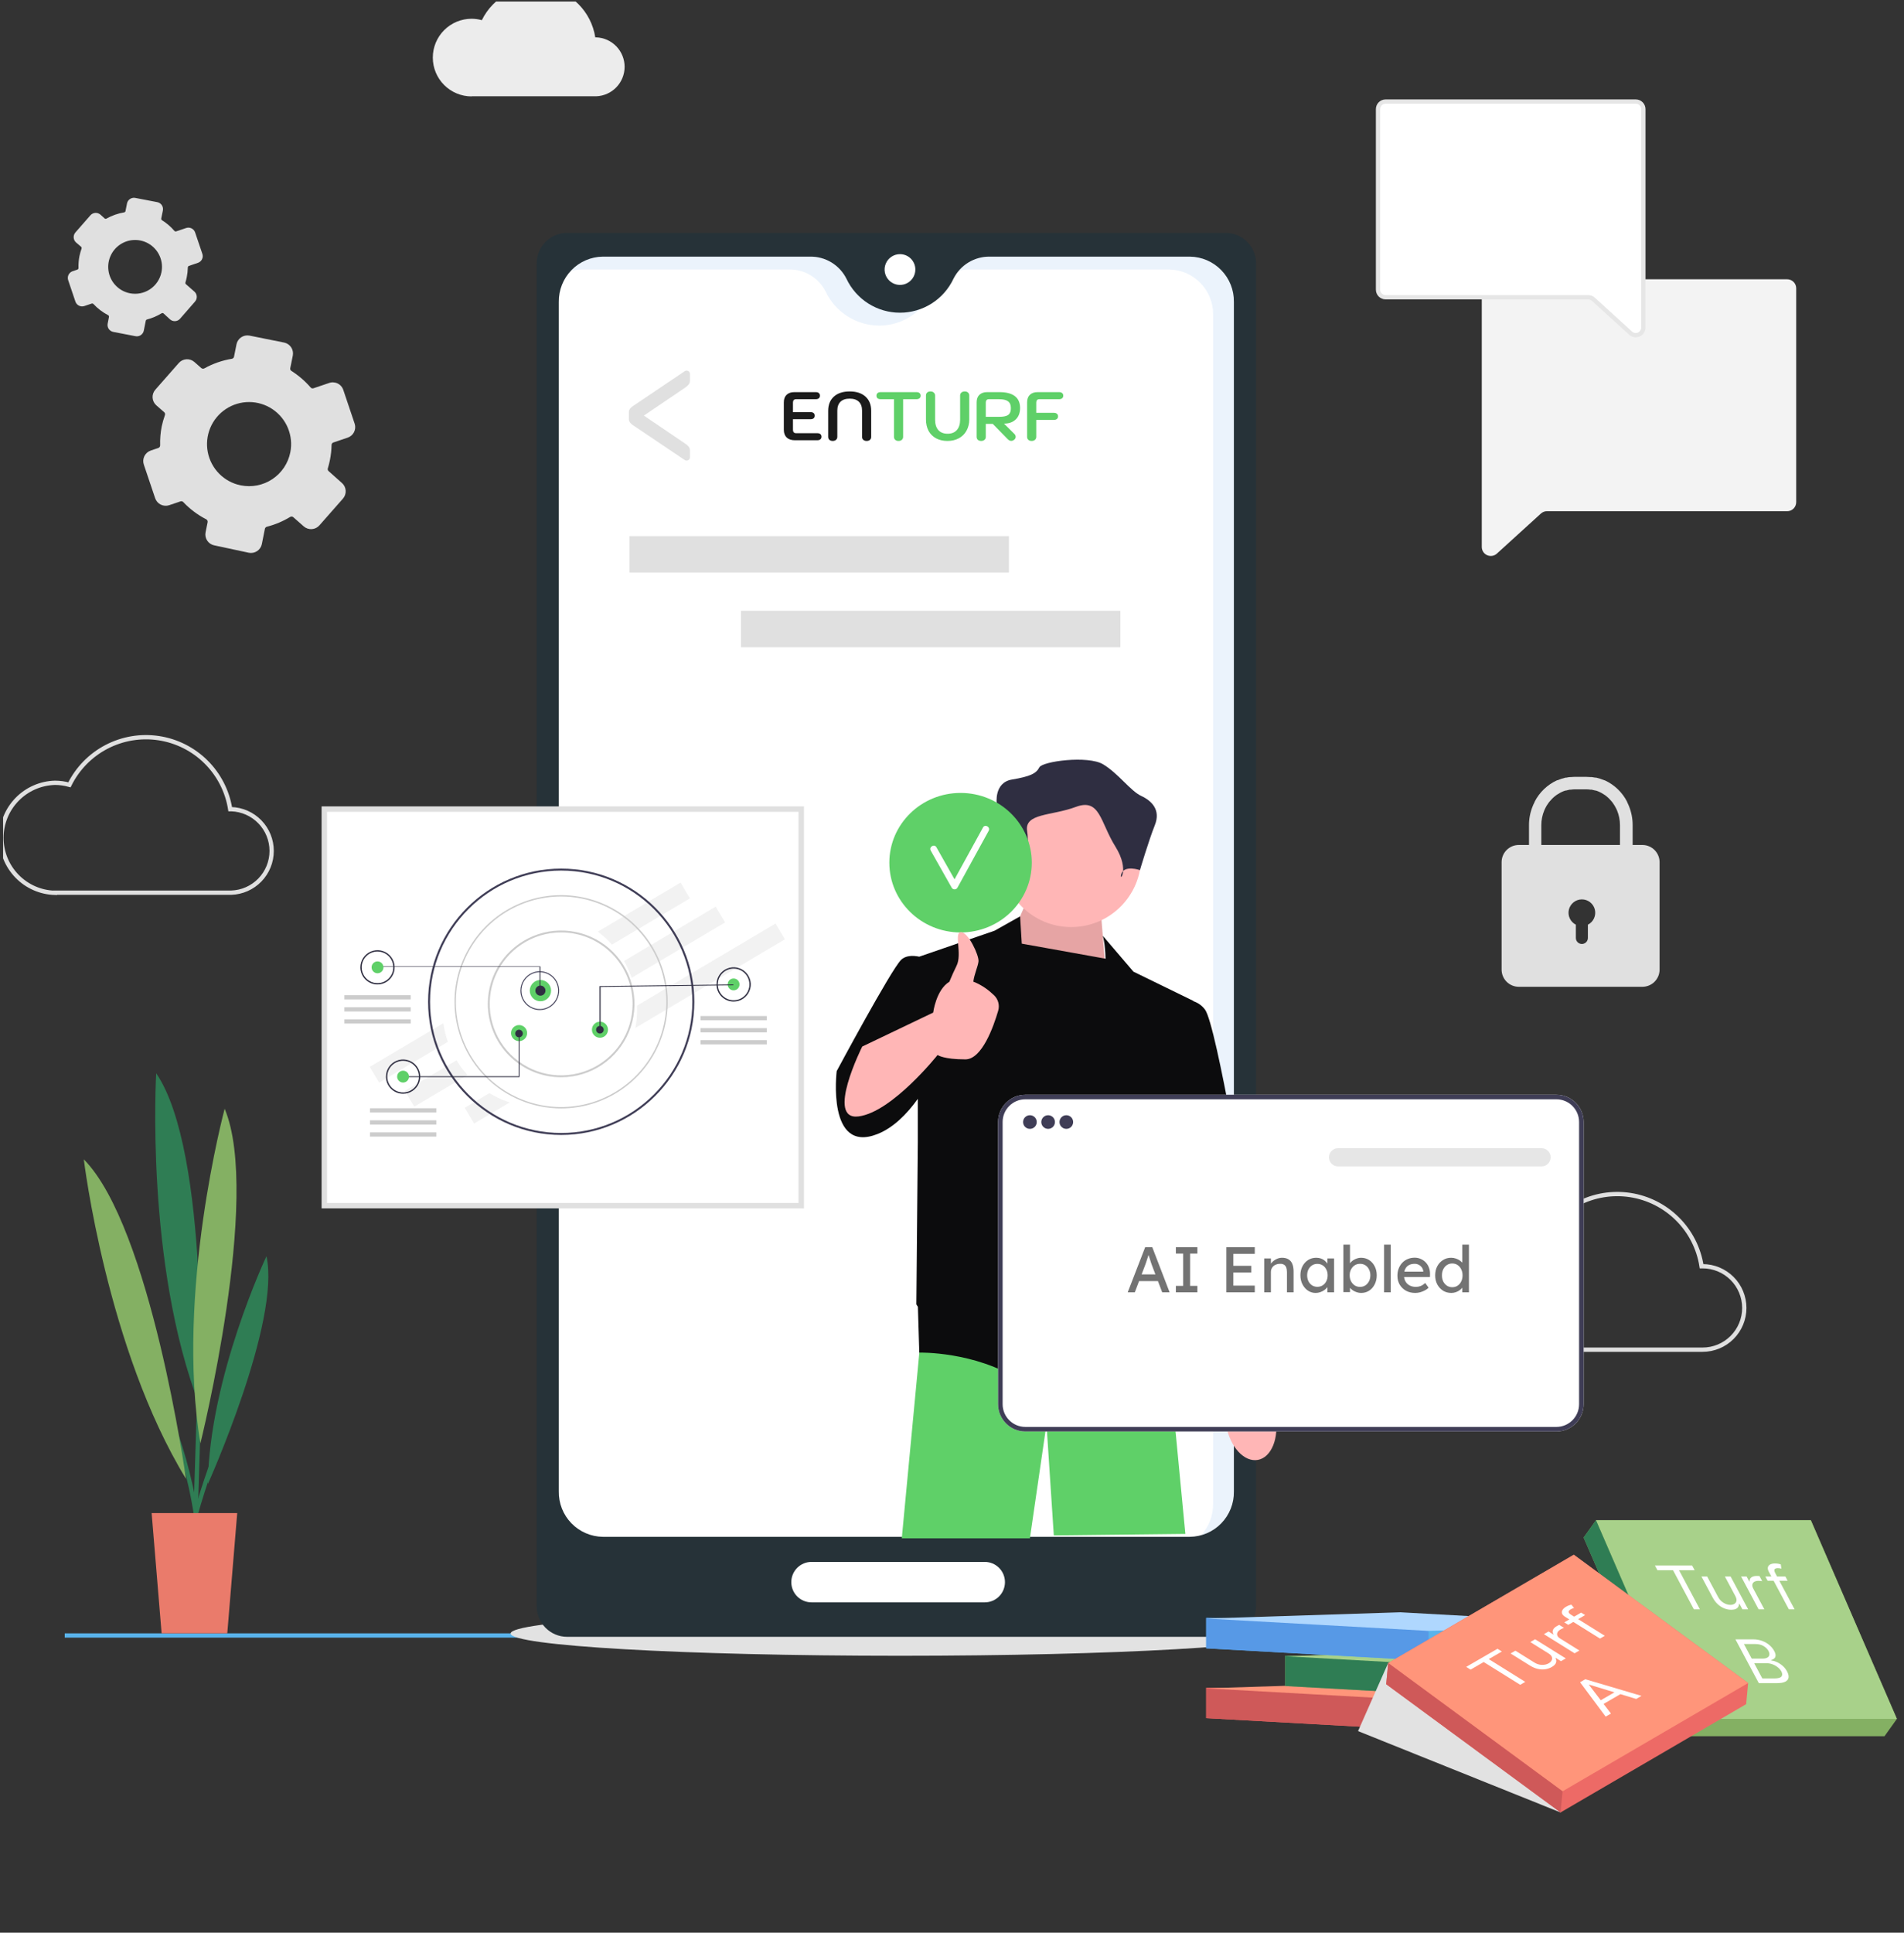 <svg width="478" height="485" viewBox="0 0 478 485" fill="none" xmlns="http://www.w3.org/2000/svg">
<rect x="0" y="0" width="478" height="485" fill="#333333" stroke="none"/>
<g clip-path="url(#clip0_1488_179)">
<path d="M448.66 70.087H374.254C373.958 70.087 373.665 70.145 373.391 70.259C373.118 70.372 372.869 70.538 372.66 70.747C372.451 70.957 372.285 71.205 372.172 71.478C372.058 71.752 372 72.045 372 72.341V137.269C372.003 137.705 372.132 138.13 372.371 138.494C372.61 138.859 372.949 139.147 373.348 139.323C373.746 139.499 374.187 139.557 374.617 139.489C375.048 139.421 375.449 139.231 375.774 138.94L386.838 128.879C387.254 128.499 387.796 128.288 388.359 128.286H448.682C449.279 128.283 449.85 128.045 450.272 127.623C450.694 127.201 450.933 126.629 450.936 126.032V72.341C450.936 72.043 450.877 71.748 450.762 71.474C450.647 71.199 450.479 70.949 450.268 70.74C450.056 70.53 449.805 70.365 449.529 70.252C449.253 70.141 448.958 70.084 448.66 70.087Z" fill="#F3F3F3"/>
<path d="M347.862 25.486H410.687C411.179 25.491 411.65 25.688 412 26.034C412.35 26.38 412.552 26.849 412.563 27.341V82.154C412.571 82.532 412.467 82.904 412.263 83.222C412.059 83.541 411.765 83.792 411.419 83.943C411.072 84.095 410.688 84.14 410.316 84.073C409.944 84.005 409.6 83.829 409.328 83.566L400.011 75.09C399.662 74.769 399.203 74.591 398.728 74.594H347.862C347.356 74.594 346.87 74.393 346.512 74.035C346.154 73.677 345.953 73.192 345.953 72.686V27.395C345.952 27.144 346 26.895 346.096 26.663C346.191 26.43 346.331 26.219 346.509 26.042C346.687 25.864 346.897 25.724 347.13 25.628C347.362 25.533 347.611 25.485 347.862 25.486Z" fill="white" stroke="#E6E6E6" stroke-width="1.078" stroke-miterlimit="10"/>
<path d="M16.25 410.416H444.055" stroke="#59B3EB" stroke-width="1.078" stroke-miterlimit="10"/>
<path d="M48.835 73.204L46.678 71.317C46.616 71.261 46.571 71.189 46.55 71.108C46.529 71.027 46.532 70.942 46.56 70.864C46.678 70.443 46.797 70.022 46.883 69.58C47.047 68.77 47.137 67.948 47.153 67.122C47.153 67.033 47.181 66.947 47.234 66.875C47.286 66.803 47.36 66.75 47.444 66.723L49.719 65.946C50.161 65.79 50.522 65.465 50.725 65.042C50.927 64.62 50.953 64.134 50.798 63.693L48.975 58.301C48.817 57.861 48.491 57.501 48.069 57.299C47.648 57.098 47.163 57.07 46.721 57.222L44.23 58.063C44.151 58.09 44.065 58.091 43.984 58.068C43.904 58.045 43.832 57.998 43.778 57.934C42.886 56.895 41.843 55.997 40.683 55.27C40.608 55.226 40.548 55.16 40.512 55.081C40.475 55.002 40.463 54.914 40.478 54.828L40.888 52.823C40.98 52.361 40.885 51.881 40.624 51.489C40.364 51.097 39.958 50.824 39.496 50.731L33.9 49.652C33.465 49.584 33.02 49.68 32.652 49.921C32.283 50.162 32.017 50.531 31.905 50.957L31.506 52.963C31.489 53.049 31.445 53.127 31.381 53.187C31.318 53.247 31.237 53.285 31.15 53.297C29.614 53.556 28.134 54.074 26.772 54.828C26.701 54.879 26.616 54.905 26.529 54.905C26.442 54.905 26.358 54.879 26.287 54.828L25.208 53.858C24.854 53.549 24.393 53.393 23.924 53.423C23.455 53.454 23.018 53.668 22.706 54.02L18.932 58.333C18.623 58.689 18.466 59.152 18.497 59.623C18.527 60.093 18.742 60.532 19.094 60.846L20.356 61.924C20.419 61.983 20.463 62.06 20.485 62.144C20.506 62.228 20.502 62.316 20.474 62.398C20.261 62.994 20.088 63.603 19.957 64.221C19.757 65.214 19.674 66.228 19.709 67.24C19.711 67.332 19.685 67.423 19.632 67.498C19.58 67.574 19.505 67.631 19.418 67.661L18.199 68.071C17.759 68.229 17.399 68.555 17.198 68.976C16.996 69.398 16.968 69.882 17.121 70.324L18.943 75.716C19.102 76.156 19.427 76.516 19.849 76.717C20.271 76.919 20.755 76.947 21.197 76.794L23.009 76.18C23.087 76.154 23.17 76.15 23.25 76.169C23.33 76.188 23.403 76.229 23.461 76.288C24.515 77.421 25.755 78.366 27.128 79.081C27.212 79.122 27.279 79.19 27.32 79.274C27.361 79.358 27.373 79.453 27.354 79.544L27.031 81.194C26.984 81.423 26.982 81.659 27.027 81.888C27.071 82.117 27.161 82.336 27.29 82.53C27.42 82.725 27.586 82.892 27.78 83.021C27.975 83.151 28.193 83.241 28.422 83.286L34.008 84.365C34.469 84.457 34.949 84.362 35.341 84.101C35.733 83.841 36.006 83.435 36.1 82.974L36.596 80.504C36.614 80.426 36.652 80.353 36.707 80.294C36.762 80.236 36.831 80.193 36.908 80.17C38.184 79.837 39.404 79.322 40.532 78.638C40.605 78.583 40.694 78.554 40.785 78.554C40.877 78.554 40.966 78.583 41.039 78.638L42.688 80.148C42.864 80.303 43.068 80.421 43.29 80.496C43.511 80.572 43.745 80.603 43.978 80.588C44.212 80.573 44.44 80.512 44.65 80.409C44.859 80.306 45.047 80.162 45.201 79.986L48.965 75.673C49.267 75.325 49.423 74.873 49.399 74.412C49.375 73.951 49.173 73.518 48.835 73.204ZM32.595 73.592C31.285 73.331 30.082 72.687 29.138 71.741C28.194 70.796 27.552 69.592 27.293 68.282C27.033 66.971 27.169 65.613 27.682 64.38C28.195 63.146 29.062 62.093 30.174 61.352C31.286 60.612 32.592 60.218 33.928 60.221C35.264 60.224 36.569 60.623 37.678 61.367C38.787 62.112 39.65 63.169 40.158 64.404C40.666 65.64 40.796 66.998 40.532 68.308C40.178 70.06 39.144 71.6 37.656 72.591C36.168 73.581 34.348 73.941 32.595 73.592Z" fill="#E0E0E0"/>
<path d="M85.819 121.179L82.498 118.225C82.4 118.14 82.33 118.028 82.295 117.904C82.261 117.779 82.264 117.647 82.304 117.524C82.507 116.864 82.676 116.195 82.811 115.518C83.07 114.25 83.215 112.962 83.242 111.668C83.238 111.53 83.279 111.395 83.358 111.282C83.438 111.169 83.552 111.085 83.684 111.043L87.254 109.835C87.95 109.61 88.53 109.119 88.867 108.469C89.204 107.819 89.272 107.062 89.054 106.363L86.207 97.919C86.097 97.557 85.914 97.221 85.669 96.932C85.425 96.642 85.123 96.406 84.784 96.238C84.445 96.069 84.075 95.972 83.697 95.951C83.318 95.931 82.94 95.988 82.584 96.118L78.691 97.434C78.566 97.475 78.431 97.478 78.304 97.441C78.177 97.405 78.064 97.331 77.98 97.229C76.578 95.612 74.947 94.21 73.138 93.067C73.026 92.987 72.941 92.876 72.894 92.746C72.848 92.617 72.843 92.477 72.879 92.344L73.515 89.206C73.647 88.493 73.495 87.756 73.092 87.152C72.69 86.548 72.068 86.124 71.359 85.971L62.613 84.213C61.899 84.082 61.163 84.234 60.559 84.636C59.955 85.039 59.531 85.661 59.378 86.37L58.753 89.508C58.726 89.642 58.659 89.764 58.56 89.859C58.462 89.953 58.337 90.015 58.203 90.037C55.785 90.438 53.454 91.251 51.312 92.441C51.19 92.508 51.051 92.537 50.912 92.524C50.773 92.51 50.642 92.455 50.535 92.366L48.81 90.845C48.257 90.358 47.532 90.11 46.796 90.157C46.06 90.203 45.373 90.54 44.885 91.093L38.997 97.79C38.51 98.344 38.262 99.068 38.309 99.804C38.355 100.54 38.692 101.227 39.245 101.715L41.218 103.441C41.319 103.53 41.391 103.648 41.424 103.779C41.456 103.91 41.449 104.047 41.402 104.174C41.071 105.108 40.8 106.062 40.593 107.031C40.289 108.587 40.159 110.171 40.205 111.755C40.209 111.898 40.167 112.039 40.085 112.157C40.004 112.275 39.887 112.365 39.752 112.412L37.854 113.059C37.508 113.176 37.188 113.36 36.913 113.601C36.638 113.841 36.412 114.133 36.25 114.461C36.088 114.788 35.992 115.144 35.967 115.509C35.943 115.874 35.99 116.239 36.107 116.586L38.954 125.029C39.192 125.727 39.697 126.302 40.357 126.629C41.018 126.956 41.781 127.009 42.48 126.776L45.316 125.816C45.438 125.775 45.57 125.77 45.694 125.803C45.819 125.835 45.931 125.904 46.017 126C47.676 127.751 49.62 129.209 51.765 130.313C51.895 130.38 52.001 130.488 52.065 130.62C52.129 130.753 52.149 130.902 52.121 131.046L51.603 133.613C51.469 134.327 51.62 135.065 52.023 135.67C52.426 136.274 53.049 136.697 53.76 136.848L62.495 138.714C63.209 138.848 63.947 138.697 64.551 138.294C65.156 137.891 65.579 137.268 65.73 136.557L66.506 132.686C66.534 132.564 66.595 132.452 66.683 132.362C66.77 132.273 66.881 132.209 67.002 132.179C69.061 131.653 71.031 130.824 72.847 129.72C72.968 129.646 73.109 129.612 73.251 129.624C73.392 129.635 73.527 129.692 73.634 129.785L76.254 132.092C76.808 132.58 77.532 132.827 78.268 132.781C79.004 132.734 79.692 132.398 80.18 131.844L86.078 125.148C86.325 124.872 86.515 124.55 86.636 124.2C86.757 123.85 86.807 123.479 86.783 123.109C86.759 122.74 86.661 122.379 86.496 122.047C86.33 121.716 86.1 121.421 85.819 121.179ZM60.424 121.794C58.379 121.378 56.503 120.366 55.034 118.885C53.564 117.403 52.566 115.52 52.166 113.472C51.766 111.423 51.983 109.303 52.787 107.378C53.592 105.452 54.949 103.809 56.688 102.654C58.426 101.5 60.467 100.886 62.554 100.892C64.641 100.897 66.679 101.52 68.412 102.683C70.144 103.846 71.493 105.497 72.288 107.426C73.084 109.355 73.289 111.477 72.879 113.523C72.607 114.882 72.07 116.175 71.299 117.326C70.527 118.478 69.536 119.466 68.382 120.234C67.228 121.002 65.935 121.535 64.575 121.803C63.215 122.071 61.815 122.068 60.456 121.794H60.424Z" fill="#E0E0E0"/>
<path d="M13.787 224.012H58.054C60.774 223.924 63.354 222.782 65.247 220.827C67.141 218.872 68.199 216.257 68.199 213.535C68.199 210.814 67.141 208.199 65.247 206.244C63.354 204.288 60.774 203.146 58.054 203.059H57.795C57.083 198.568 54.961 194.42 51.734 191.216C48.508 188.012 44.346 185.917 39.85 185.236C35.355 184.555 30.759 185.323 26.728 187.428C22.698 189.533 19.442 192.866 17.432 196.945C16.246 196.611 15.02 196.441 13.787 196.438C10.192 196.539 6.777 198.037 4.27 200.616C1.762 203.195 0.359 206.65 0.359 210.246C0.359 213.843 1.762 217.298 4.27 219.877C6.777 222.455 10.192 223.954 13.787 224.055V224.012Z" stroke="#E0E0E0" stroke-width="1.078" stroke-miterlimit="10"/>
<path d="M383.224 338.695H427.437C430.214 338.695 432.877 337.592 434.841 335.628C436.804 333.664 437.907 331.001 437.907 328.224C437.907 325.447 436.804 322.784 434.841 320.82C432.877 318.856 430.214 317.753 427.437 317.753H427.178C426.476 313.258 424.361 309.103 421.139 305.89C417.917 302.678 413.756 300.575 409.259 299.886C404.761 299.198 400.161 299.959 396.126 302.061C392.091 304.162 388.829 307.494 386.815 311.574C385.627 311.249 384.402 311.083 383.17 311.078C379.509 311.078 375.999 312.532 373.41 315.121C370.821 317.709 369.367 321.22 369.367 324.881C369.367 328.542 370.821 332.053 373.41 334.641C375.999 337.23 379.509 338.684 383.17 338.684L383.224 338.695Z" stroke="#E0E0E0" stroke-width="1.078" stroke-miterlimit="10"/>
<path d="M118.421 24.16H149.693C151.605 24.087 153.414 23.276 154.74 21.898C156.067 20.519 156.808 18.681 156.808 16.768C156.808 14.855 156.067 13.016 154.74 11.638C153.414 10.259 151.605 9.449 149.693 9.376H149.445C148.951 6.201 147.458 3.266 145.181 0.999C142.905 -1.268 139.965 -2.75 136.788 -3.231C133.611 -3.713 130.364 -3.168 127.519 -1.676C124.673 -0.185 122.377 2.176 120.966 5.062C120.13 4.829 119.267 4.709 118.399 4.706C115.815 4.706 113.337 5.733 111.51 7.56C109.683 9.387 108.656 11.865 108.656 14.449C108.656 17.033 109.683 19.511 111.51 21.338C113.337 23.166 115.815 24.192 118.399 24.192L118.421 24.16Z" fill="#ECECEC"/>
<path d="M412.368 212.042H409.877V207.049C409.88 205.435 409.572 203.835 408.971 202.337C408.831 201.97 408.659 201.625 408.486 201.258V201.194C407.268 198.812 405.28 196.912 402.846 195.802H402.749C402.084 195.518 401.395 195.294 400.69 195.133H400.442C400.183 195.079 399.902 195.036 399.633 195.004H399.331C398.975 195.004 398.619 194.95 398.253 194.95H395.492C395.125 194.95 394.769 194.95 394.414 195.004H394.122C393.842 195.004 393.572 195.079 393.303 195.133H393.066C392.36 195.294 391.671 195.518 391.006 195.802H390.898C388.468 196.914 386.485 198.814 385.269 201.194V201.258C385.086 201.603 384.924 201.949 384.773 202.337C384.164 203.833 383.852 205.434 383.856 207.049V212.042H381.29C380.146 212.042 379.049 212.496 378.24 213.305C377.431 214.114 376.977 215.211 376.977 216.355V243.314C376.977 244.458 377.431 245.555 378.24 246.364C379.049 247.173 380.146 247.628 381.29 247.628H412.325C413.469 247.628 414.566 247.173 415.375 246.364C416.184 245.555 416.638 244.458 416.638 243.314V216.355C416.639 215.219 416.19 214.128 415.39 213.32C414.591 212.513 413.505 212.053 412.368 212.042ZM386.951 207.049C386.953 205.791 387.202 204.545 387.685 203.383C387.814 203.07 387.965 202.779 388.116 202.488L388.31 202.143C388.483 201.862 388.666 201.593 388.871 201.323L389.14 201.01C389.291 200.827 389.453 200.644 389.626 200.471L389.949 200.158C390.192 199.935 390.448 199.726 390.715 199.533L390.974 199.36C391.2 199.209 391.427 199.08 391.664 198.951L391.976 198.789C392.295 198.636 392.623 198.502 392.958 198.39H393.098C393.413 198.297 393.734 198.221 394.058 198.163H394.338C394.695 198.11 395.055 198.081 395.416 198.077H398.177C398.556 198.079 398.934 198.108 399.309 198.163H399.59C399.913 198.222 400.234 198.298 400.549 198.39H400.679C401.015 198.499 401.343 198.632 401.66 198.789L401.984 198.951C402.21 199.08 402.447 199.209 402.663 199.36L402.933 199.533C403.2 199.726 403.455 199.935 403.698 200.158L404.022 200.471L404.507 201.01L404.777 201.323C404.971 201.593 405.154 201.862 405.327 202.143C405.499 202.423 405.456 202.369 405.521 202.488C405.685 202.777 405.833 203.076 405.963 203.383C406.445 204.545 406.695 205.791 406.696 207.049V212.042H386.951V207.049ZM398.641 232.045V235.378C398.641 235.778 398.482 236.162 398.199 236.445C397.915 236.728 397.531 236.887 397.131 236.887C396.731 236.887 396.347 236.728 396.064 236.445C395.78 236.162 395.621 235.778 395.621 235.378V232.045C394.948 231.706 394.408 231.149 394.09 230.465C393.772 229.78 393.694 229.009 393.868 228.275C394.043 227.541 394.46 226.887 395.052 226.419C395.644 225.952 396.376 225.697 397.131 225.697C397.886 225.697 398.618 225.952 399.21 226.419C399.802 226.887 400.219 227.541 400.394 228.275C400.568 229.009 400.49 229.78 400.172 230.465C399.854 231.149 399.314 231.706 398.641 232.045Z" fill="#E0E0E0"/>
<path d="M52.188 372.404C52.188 372.404 70.519 331.62 66.896 315.251C66.896 315.229 52.522 345.617 52.188 372.404Z" fill="#2F7D54"/>
<path d="M56.366 359.043C56.366 359.043 47.739 379.586 45.453 397.001" stroke="#2F7D54" stroke-width="1.078" stroke-miterlimit="10"/>
<path d="M41.461 352.713C41.461 352.713 51.08 374.043 50.303 396.926" stroke="#2F7D54" stroke-width="1.078" stroke-miterlimit="10"/>
<path d="M50.134 347.084L48.57 397.529" stroke="#2F7D54" stroke-width="1.078" stroke-miterlimit="10"/>
<path d="M50.138 352.799C50.138 352.799 52.737 289.101 39.214 269.334C39.214 269.334 36.357 317.181 50.138 352.799Z" fill="#2F7D54"/>
<path d="M50.318 362.181C50.318 362.181 65.674 300.305 56.4 278.231C56.4 278.231 43.978 324.514 50.318 362.181Z" fill="#84B063"/>
<path d="M46.693 371.099C46.693 371.099 37.872 307.95 21.039 290.923C21.039 290.923 26.776 338.511 46.693 371.099Z" fill="#84B063"/>
<path d="M38.07 379.704H59.551L57.06 409.866H40.572L38.07 379.704Z" fill="#EA7B6B"/>
<g style="mix-blend-mode:multiply">
<path d="M128.188 409.92C128.188 413.004 171.969 415.506 225.984 415.506C279.998 415.506 323.769 413.004 323.769 409.92C323.769 406.836 279.988 404.334 225.984 404.334C171.98 404.334 128.188 406.836 128.188 409.92Z" fill="#E2E2E2"/>
</g>
<path d="M307.681 58.441H142.391C138.162 58.441 134.734 61.868 134.734 66.097V403.094C134.734 407.322 138.162 410.75 142.391 410.75H307.681C311.91 410.75 315.337 407.322 315.337 403.094V66.097C315.337 61.868 311.91 58.441 307.681 58.441Z" fill="#263238"/>
<path d="M298.712 64.404H248.45C246.573 64.384 244.729 64.891 243.126 65.867C241.523 66.843 240.226 68.249 239.381 69.925C238.184 72.481 236.283 74.642 233.902 76.157C231.52 77.671 228.756 78.476 225.934 78.476C223.112 78.476 220.348 77.671 217.966 76.157C215.585 74.642 213.684 72.481 212.487 69.925C211.644 68.247 210.347 66.84 208.744 65.864C207.141 64.888 205.295 64.382 203.418 64.404H151.344C149.873 64.423 148.42 64.733 147.068 65.314C145.716 65.895 144.492 66.737 143.466 67.792C142.439 68.846 141.63 70.093 141.086 71.46C140.541 72.826 140.271 74.287 140.291 75.759V374.248C140.264 375.724 140.529 377.19 141.07 378.564C141.612 379.937 142.419 381.189 143.446 382.25C144.473 383.31 145.7 384.157 147.055 384.741C148.411 385.326 149.868 385.637 151.344 385.657H298.712C300.184 385.638 301.638 385.33 302.99 384.749C304.343 384.168 305.567 383.327 306.594 382.272C307.621 381.217 308.429 379.97 308.973 378.603C309.518 377.235 309.787 375.773 309.765 374.302V75.759C309.787 74.287 309.518 72.826 308.973 71.458C308.429 70.09 307.621 68.843 306.594 67.789C305.567 66.734 304.343 65.892 302.99 65.311C301.638 64.73 300.184 64.422 298.712 64.404Z" fill="white"/>
<path d="M247.225 402.101H203.725C203.058 402.101 202.398 401.97 201.782 401.715C201.167 401.459 200.608 401.085 200.137 400.613C199.666 400.141 199.293 399.581 199.039 398.965C198.785 398.349 198.655 397.689 198.656 397.022C198.656 395.678 199.19 394.389 200.141 393.439C201.091 392.488 202.38 391.954 203.725 391.954H247.225C248.57 391.954 249.859 392.488 250.809 393.439C251.76 394.389 252.294 395.678 252.294 397.022C252.295 397.689 252.165 398.349 251.911 398.965C251.657 399.581 251.284 400.141 250.813 400.613C250.342 401.085 249.783 401.459 249.167 401.715C248.552 401.97 247.892 402.101 247.225 402.101Z" fill="white"/>
<g style="mix-blend-mode:multiply" opacity="0.12">
<path d="M146.12 67.628H198.205C200.081 67.61 201.925 68.12 203.526 69.097C205.127 70.075 206.422 71.483 207.263 73.16C208.475 75.705 210.379 77.857 212.757 79.369C215.135 80.882 217.892 81.693 220.71 81.711C224.508 81.703 228.155 80.227 230.89 77.592C229.302 78.167 227.628 78.466 225.94 78.476C223.122 78.458 220.365 77.646 217.987 76.134C215.609 74.621 213.705 72.47 212.493 69.925C211.651 68.247 210.354 66.84 208.75 65.864C207.147 64.888 205.301 64.382 203.424 64.404H151.35C149.825 64.408 148.318 64.733 146.927 65.357C145.535 65.981 144.291 66.891 143.273 68.027C144.2 67.767 145.158 67.633 146.12 67.628Z" fill="#5799E6"/>
<path d="M298.719 64.404H248.457C246.984 64.398 245.529 64.713 244.19 65.326C242.851 65.938 241.662 66.834 240.703 67.951C241.528 67.74 242.375 67.632 243.226 67.628H293.499C296.47 67.671 299.303 68.89 301.375 71.019C303.447 73.148 304.59 76.012 304.553 78.983V377.483C304.56 380.338 303.498 383.092 301.576 385.204C303.953 384.526 306.042 383.088 307.523 381.108C309.003 379.129 309.793 376.719 309.772 374.248V75.759C309.793 74.287 309.524 72.825 308.98 71.458C308.436 70.09 307.627 68.843 306.6 67.788C305.574 66.734 304.349 65.892 302.997 65.311C301.644 64.73 300.19 64.422 298.719 64.404Z" fill="#5799E6"/>
</g>
<path d="M229.799 67.628C229.801 68.392 229.577 69.14 229.154 69.776C228.731 70.412 228.129 70.909 227.423 71.203C226.718 71.496 225.942 71.575 225.192 71.427C224.443 71.279 223.754 70.912 223.213 70.373C222.672 69.833 222.303 69.145 222.153 68.396C222.003 67.647 222.079 66.87 222.371 66.164C222.663 65.458 223.158 64.855 223.793 64.43C224.428 64.005 225.175 63.779 225.939 63.779C226.961 63.779 227.941 64.184 228.665 64.906C229.388 65.627 229.796 66.606 229.799 67.628Z" fill="white"/>
<path d="M158.019 143.682H253.281V134.537H158.019V143.682Z" fill="#E0E0E0"/>
<path d="M186.011 162.427H281.273V153.282H186.011V162.427Z" fill="#E0E0E0"/>
<path d="M157.884 103.462C157.872 103.132 157.975 102.808 158.175 102.545C158.412 102.258 158.696 102.014 159.016 101.823L171.956 93.11C172.038 93.066 172.125 93.033 172.215 93.013H172.388C172.496 93.011 172.603 93.031 172.703 93.072C172.803 93.113 172.894 93.173 172.97 93.249C173.047 93.326 173.107 93.417 173.148 93.517C173.188 93.617 173.209 93.724 173.207 93.832V95.579C173.209 95.767 173.174 95.953 173.103 96.127C173.033 96.301 172.929 96.459 172.797 96.593C172.549 96.866 172.267 97.105 171.956 97.305L161.647 104.292L171.956 111.28C172.266 111.476 172.549 111.711 172.797 111.981C173.061 112.252 173.209 112.616 173.207 112.995V114.752C173.209 114.86 173.188 114.968 173.148 115.068C173.107 115.168 173.047 115.259 172.97 115.335C172.894 115.411 172.803 115.472 172.703 115.512C172.603 115.553 172.496 115.573 172.388 115.572C172.33 115.582 172.272 115.582 172.215 115.572C172.125 115.552 172.038 115.519 171.956 115.475L159.016 106.773C158.698 106.579 158.414 106.335 158.175 106.05C157.975 105.787 157.872 105.463 157.884 105.133V103.462Z" fill="#E0E0E0"/>
<path d="M81.422 302.549H201.156V203.039H81.422L81.422 302.549Z" fill="white" stroke="#E0E0E0" stroke-width="1.366" stroke-miterlimit="10"/>
<path d="M302.812 423.529V431.163L358.639 434.258L407.381 432.684V425.2L302.812 423.529Z" fill="#ED6A66"/>
<path d="M302.812 431.163L358.639 434.258V426.785L333.589 424.025L302.812 423.529V431.163Z" fill="#CF5959"/>
<path d="M407.381 425.2L358.639 426.785L302.812 423.679L351.565 422.105L407.381 425.2Z" fill="#FF957A"/>
<path d="M322.656 415.473V423.097L378.483 426.192L427.224 424.618V417.145L322.656 415.473Z" fill="#84B063"/>
<path d="M322.656 423.097L378.483 426.192V418.719L353.433 415.958L322.656 415.473V423.097Z" fill="#2F7D54"/>
<path d="M427.224 417.145L378.483 418.719L322.656 415.624L371.409 414.05L427.224 417.145Z" fill="#A8D18A"/>
<path d="M302.812 406.016V413.64L358.639 416.746L407.381 415.16V407.687L302.812 406.016Z" fill="#59B3EB"/>
<path d="M302.812 413.64L358.639 416.746V409.262L333.589 406.512L302.812 406.016V413.64Z" fill="#5799E6"/>
<path d="M407.381 407.688L358.639 409.262L302.812 406.167L351.565 404.593L407.381 407.688Z" fill="#AFD7FE"/>
<path d="M476.215 431.347L454.615 381.494H400.676L397.57 385.84L419.17 435.693H473.109L476.215 431.347Z" fill="#84B063"/>
<path d="M476.211 431.347H422.271L400.672 381.494H454.611L476.211 431.347Z" fill="#A8D18A"/>
<path d="M416.096 394.038L415.465 392.857H424.812L425.443 394.038H421.524L426.764 403.85H425.255L420.015 394.038H416.096ZM435.636 400.479L433.033 395.606H434.469L438.872 403.85H437.436L436.691 402.455H436.594C436.598 402.873 436.447 403.229 436.142 403.523C435.834 403.813 435.327 403.958 434.621 403.958C434.037 403.958 433.458 403.845 432.883 403.619C432.306 403.39 431.766 403.047 431.262 402.589C430.755 402.127 430.315 401.546 429.94 400.844L427.142 395.606H428.579L431.331 400.758C431.652 401.36 432.099 401.839 432.671 402.197C433.247 402.555 433.834 402.734 434.43 402.734C434.787 402.734 435.107 402.653 435.39 402.492C435.678 402.331 435.858 402.084 435.932 401.751C436.01 401.419 435.911 400.995 435.636 400.479ZM441.503 403.85L437.099 395.606H438.487L439.152 396.851H439.249C439.202 396.443 439.333 396.112 439.644 395.858C439.954 395.604 440.39 395.477 440.949 395.477C441.055 395.477 441.188 395.479 441.348 395.482C441.508 395.486 441.63 395.491 441.715 395.498L442.403 396.786C442.349 396.776 442.229 396.76 442.043 396.738C441.859 396.713 441.672 396.701 441.481 396.701C441.027 396.701 440.666 396.785 440.399 396.953C440.134 397.117 439.976 397.346 439.926 397.64C439.878 397.93 439.954 398.261 440.152 398.633L442.939 403.85H441.503ZM448.223 395.606L448.796 396.679H443.758L443.184 395.606H448.223ZM449.097 403.85L444.086 394.468C443.834 393.995 443.749 393.602 443.832 393.287C443.916 392.972 444.116 392.736 444.434 392.578C444.751 392.421 445.133 392.342 445.579 392.342C445.932 392.342 446.234 392.367 446.484 392.417C446.734 392.467 446.925 392.514 447.057 392.557L447.228 393.652C447.144 393.63 447.028 393.603 446.881 393.571C446.738 393.539 446.563 393.523 446.356 393.523C445.881 393.523 445.595 393.629 445.497 393.84C445.403 394.051 445.465 394.36 445.682 394.768L450.533 403.85H449.097ZM441.55 422.374L435.679 411.381H440.036C440.904 411.381 441.691 411.513 442.396 411.778C443.1 412.039 443.708 412.392 444.221 412.836C444.732 413.276 445.13 413.764 445.417 414.301C445.669 414.773 445.782 415.163 445.756 415.471C445.734 415.779 445.616 416.022 445.403 416.201C445.195 416.38 444.935 416.512 444.624 416.598L444.681 416.706C445.074 416.727 445.52 416.845 446.02 417.06C446.52 417.275 447.007 417.582 447.481 417.983C447.955 418.384 448.346 418.874 448.656 419.454C448.95 420.005 449.073 420.5 449.024 420.941C448.975 421.381 448.713 421.73 448.238 421.987C447.763 422.245 447.035 422.374 446.053 422.374H441.55ZM442.429 421.193H445.422C446.408 421.193 447.018 421.025 447.252 420.688C447.489 420.348 447.478 419.937 447.22 419.454C447.021 419.082 446.73 418.738 446.347 418.423C445.962 418.105 445.52 417.851 445.021 417.661C444.52 417.468 443.998 417.371 443.454 417.371H440.387L442.429 421.193ZM439.768 416.212H442.567C443.022 416.212 443.389 416.133 443.67 415.976C443.956 415.818 444.129 415.596 444.191 415.31C444.257 415.024 444.187 414.687 443.981 414.301C443.723 413.818 443.313 413.408 442.752 413.072C442.189 412.732 441.494 412.562 440.667 412.562H437.819L439.768 416.212Z" fill="white"/>
<path d="M422.275 431.347L419.17 435.693L397.57 385.84L400.676 381.494L422.275 431.347Z" fill="#2F7D54"/>
<g style="mix-blend-mode:multiply">
<path d="M395.459 447.447L391.771 454.823L340.938 434.409L348.497 417.328L395.459 447.447Z" fill="#E2E2E2"/>
</g>
<path d="M438.87 422.342L395.1 390.153L348.504 417.328L348.008 422.644L391.778 454.822L438.374 427.648L438.87 422.342Z" fill="#ED6A66"/>
<path d="M438.874 422.342L392.278 449.517L348.508 417.328L395.104 390.153L438.874 422.342Z" fill="#FF957A"/>
<path d="M369.194 418.982L368.091 418.294L375.944 413.747L377.047 414.435L373.755 416.341L382.919 422.056L381.651 422.79L372.487 417.075L369.194 418.982ZM388.738 414.901L384.186 412.063L385.392 411.364L393.093 416.166L391.886 416.864L390.583 416.051L390.501 416.099C390.708 416.449 390.754 416.822 390.64 417.218C390.522 417.612 390.166 417.981 389.573 418.324C389.082 418.608 388.541 418.795 387.948 418.885C387.353 418.972 386.732 418.946 386.086 418.806C385.437 418.663 384.784 418.388 384.129 417.979L379.236 414.928L380.443 414.229L385.256 417.23C385.817 417.581 386.425 417.767 387.08 417.79C387.738 417.811 388.318 417.676 388.819 417.386C389.119 417.213 389.349 416.989 389.508 416.716C389.672 416.44 389.703 416.145 389.604 415.828C389.508 415.51 389.219 415.201 388.738 414.901ZM395.303 414.886L387.602 410.084L388.768 409.409L389.931 410.135L390.013 410.087C389.775 409.767 389.725 409.424 389.863 409.059C390.001 408.694 390.305 408.375 390.775 408.103C390.864 408.052 390.976 407.989 391.112 407.914C391.249 407.839 391.354 407.784 391.429 407.748L392.632 408.499C392.581 408.516 392.473 408.561 392.306 408.633C392.139 408.702 391.976 408.782 391.816 408.875C391.434 409.096 391.172 409.342 391.029 409.614C390.886 409.881 390.865 410.151 390.965 410.423C391.065 410.69 391.289 410.932 391.637 411.149L396.51 414.187L395.303 414.886ZM396.949 404.673L397.952 405.298L393.718 407.749L392.716 407.124L396.949 404.673ZM401.684 411.192L392.921 405.727C392.48 405.452 392.218 405.162 392.135 404.856C392.052 404.55 392.106 404.254 392.296 403.967C392.487 403.68 392.769 403.428 393.144 403.211C393.441 403.039 393.706 402.913 393.941 402.834C394.175 402.755 394.358 402.701 394.49 402.673L395.165 403.512C395.084 403.535 394.973 403.568 394.834 403.613C394.699 403.655 394.544 403.727 394.37 403.827C393.971 404.058 393.782 404.286 393.802 404.512C393.825 404.736 394.027 404.966 394.408 405.204L402.891 410.493L401.684 411.192ZM404.431 430.009L403.101 430.779L396.679 422.15L397.988 421.393L412.1 425.569L410.771 426.338L398.999 422.761L398.917 422.808L404.431 430.009ZM400.911 427.224L406.269 424.122L407.372 424.809L402.014 427.912L400.911 427.224Z" fill="white"/>
<path d="M392.274 449.517L391.778 454.823L348.008 422.644L348.504 417.328L392.274 449.517Z" fill="#CF5959"/>
<g clip-path="url(#clip1_1488_179)">
<path d="M230.797 339.338L230.801 339.426L226.394 386.031H258.555L262.724 357.408L264.559 385.297L297.586 384.93L294.078 348.314L291.094 331.342V331.338L290.647 328.784H231.674L231.597 329.709L230.797 339.338Z" fill="#5FD068"/>
<path d="M315.786 366.353C312.38 366.974 308.829 363.138 307.853 357.785C307.427 355.442 307.564 353.197 308.14 351.361L307.617 348.276L298.853 306.768C298.853 306.768 282.714 274.484 282.714 268.879C282.714 263.274 287.383 260.526 287.383 260.526L293.7 260.585L313.51 308.969L317.078 344.722L317.655 349.628C318.841 351.143 319.761 353.195 320.188 355.538C321.163 360.891 319.193 365.733 315.786 366.353Z" fill="#FFB6B6"/>
<path d="M251.527 240.528L257.399 226.95L276.481 230.253L277.766 246.227L251.527 240.528Z" fill="#FFB6B6"/>
<path opacity="0.1" d="M251.527 240.528L257.399 226.95L276.481 230.253L277.766 246.227L251.527 240.528Z" fill="black"/>
<path d="M210.054 268.785C210.054 268.785 223.631 243.464 226.2 240.895C227.344 239.752 229.141 239.736 230.785 240.069L249.686 233.556L256.093 229.956L256.515 236.805L277.548 240.58C277.431 236.403 276.842 234.815 276.842 234.815L284.548 243.831L299.594 251.171L299.586 251.237C300.69 251.622 301.737 252.282 302.53 253.372C305.466 257.409 313.539 306.583 313.539 306.583L296.291 310.253L293.944 295.523L292.255 308.785L290.97 333.555C290.97 333.555 267.484 353.739 256.108 346.399C244.732 339.06 230.787 339.427 230.787 339.427L230.439 327.945C230.192 327.549 230.053 327.317 230.053 327.317L230.42 286.589V275.752C227.625 279.646 224.251 282.996 220.329 284.565C207.485 289.702 210.054 268.785 210.054 268.785V268.785Z" fill="#0C0C0D"/>
<path d="M268.929 232.641C259.234 232.641 251.374 224.782 251.374 215.086C251.374 205.391 259.234 197.531 268.929 197.531C278.625 197.531 286.484 205.391 286.484 215.086C286.484 224.782 278.625 232.641 268.929 232.641Z" fill="#FFB6B6"/>
<path d="M256.34 220.046C256.34 220.046 254.813 214.703 251.379 215.085C247.944 215.467 247.181 212.413 247.944 210.887C248.707 209.36 250.234 201.728 250.234 201.728C250.234 201.728 249.471 196.385 254.05 195.621C258.63 194.858 260.156 194.095 260.92 192.568C261.683 191.042 273.132 189.515 276.948 191.805C280.765 194.095 283.818 198.488 286.489 199.726C289.161 200.964 291.451 203.254 289.924 207.071C288.398 210.887 286.184 218.351 286.184 218.351C286.184 218.351 282.291 216.993 281.528 219.283C280.765 221.573 283.818 218.52 280.002 212.413C276.185 206.307 276.185 200.201 270.079 202.491C263.973 204.781 257.103 204.017 257.867 208.597C258.63 213.177 256.34 220.046 256.34 220.046V220.046Z" fill="#2F2E41"/>
<path d="M257.406 359.218H390.732C394.503 359.218 397.57 356.151 397.57 352.38V281.558C397.57 277.788 394.503 274.72 390.732 274.72H257.406C253.636 274.72 250.568 277.788 250.568 281.558V352.38C250.568 356.151 253.636 359.218 257.406 359.218Z" fill="white"/>
<path d="M257.406 359.218H390.732C394.503 359.218 397.57 356.151 397.57 352.38V281.558C397.57 277.788 394.503 274.72 390.732 274.72H257.406C253.636 274.72 250.568 277.788 250.568 281.558V352.38C250.568 356.151 253.636 359.218 257.406 359.218ZM390.732 275.862C393.873 275.862 396.428 278.417 396.428 281.558V352.38C396.428 355.521 393.873 358.076 390.732 358.076H257.406C254.266 358.076 251.71 355.521 251.71 352.38V281.558C251.71 278.417 254.266 275.862 257.406 275.862H390.732Z" fill="#3F3D56"/>
<path d="M267.701 283.282C266.755 283.282 265.988 282.515 265.988 281.569C265.988 280.623 266.755 279.856 267.701 279.856C268.647 279.856 269.414 280.623 269.414 281.569C269.414 282.515 268.647 283.282 267.701 283.282Z" fill="#3F3D56"/>
<path d="M263.131 283.282C262.185 283.282 261.418 282.515 261.418 281.569C261.418 280.623 262.185 279.856 263.131 279.856C264.077 279.856 264.844 280.623 264.844 281.569C264.844 282.515 264.077 283.282 263.131 283.282Z" fill="#3F3D56"/>
<path d="M258.561 283.282C257.615 283.282 256.848 282.515 256.848 281.569C256.848 280.623 257.615 279.856 258.561 279.856C259.507 279.856 260.273 280.623 260.273 281.569C260.273 282.515 259.507 283.282 258.561 283.282Z" fill="#3F3D56"/>
<path d="M335.921 292.704H387.005C388.265 292.704 389.289 291.68 389.289 290.42C389.289 289.161 388.265 288.136 387.005 288.136H335.921C334.661 288.136 333.637 289.161 333.637 290.42C333.637 291.68 334.661 292.704 335.921 292.704Z" fill="#E6E6E6"/>
<path d="M241.15 233.991C231.275 233.991 223.269 226.154 223.269 216.486C223.269 206.819 231.275 198.982 241.15 198.982C251.026 198.982 259.031 206.819 259.031 216.486C259.031 226.154 251.026 233.991 241.15 233.991Z" fill="#5FD068"/>
<path d="M246.778 207.656C244.397 211.991 242.017 216.325 239.636 220.66C238.119 217.979 236.61 215.294 235.089 212.615C234.564 211.69 233.135 212.522 233.662 213.45C235.425 216.555 237.169 219.67 238.933 222.775C239.234 223.306 240.062 223.319 240.36 222.775C242.975 218.014 245.59 213.252 248.205 208.49C248.717 207.557 247.29 206.722 246.778 207.656Z" fill="white"/>
<path d="M216.462 262.625L234.278 254.102C234.278 254.102 234.993 248.398 238.334 246.364C238.902 245.009 239.556 243.52 240.149 242.341C241.617 239.424 239.415 233.919 241.25 233.919C243.085 233.919 245.797 239.708 245.654 241.258C245.544 242.449 244.56 244.526 244.357 246.345C246.594 247.189 248.399 248.635 249.586 249.787C250.613 250.783 250.995 252.27 250.593 253.644C249.43 257.624 246.523 265.845 242.351 265.845C236.847 265.845 235.379 264.745 235.379 264.745C235.379 264.745 224.003 279.056 215.562 280.157C207.122 281.258 216.462 262.625 216.462 262.625V262.625Z" fill="#FFB6B6"/>
<path d="M283.115 324.295L287.499 312.972H289.278L293.629 324.295H291.769L289.181 317.469C289.149 317.393 289.084 317.21 288.987 316.919C288.901 316.627 288.798 316.304 288.68 315.948C288.561 315.592 288.453 315.269 288.356 314.978C288.259 314.676 288.194 314.482 288.162 314.395L288.534 314.379C288.469 314.562 288.388 314.794 288.291 315.075C288.205 315.355 288.108 315.652 288 315.964C287.903 316.277 287.806 316.574 287.709 316.854C287.612 317.123 287.531 317.35 287.466 317.533L284.895 324.295H283.115ZM285.056 321.48L285.703 319.798H290.847L291.591 321.48H285.056ZM295.201 324.295V322.677H297.029V314.589H295.201V312.972H300.604V314.589H298.776V322.677H300.604V324.295H295.201ZM307.88 324.295V312.972H315.013V314.654H309.627V322.612H315.013V324.295H307.88ZM308.672 319.329V317.646H314.124V319.329H308.672ZM317.395 324.295V315.803H319.061V317.549L318.77 317.744C318.878 317.366 319.088 317.021 319.401 316.708C319.714 316.385 320.086 316.126 320.517 315.932C320.948 315.727 321.39 315.625 321.843 315.625C322.49 315.625 323.03 315.754 323.461 316.013C323.892 316.261 324.216 316.644 324.431 317.161C324.647 317.679 324.755 318.331 324.755 319.118V324.295H323.089V319.232C323.089 318.746 323.024 318.347 322.895 318.035C322.765 317.711 322.566 317.479 322.296 317.339C322.027 317.188 321.692 317.123 321.293 317.145C320.97 317.145 320.673 317.199 320.404 317.307C320.134 317.404 319.897 317.544 319.692 317.727C319.498 317.911 319.342 318.126 319.223 318.374C319.115 318.612 319.061 318.87 319.061 319.151V324.295H318.236C318.096 324.295 317.956 324.295 317.816 324.295C317.676 324.295 317.535 324.295 317.395 324.295ZM330.282 324.456C329.582 324.456 328.94 324.262 328.358 323.874C327.786 323.486 327.328 322.957 326.983 322.289C326.638 321.62 326.465 320.865 326.465 320.024C326.465 319.172 326.638 318.418 326.983 317.76C327.339 317.091 327.813 316.568 328.406 316.191C329.01 315.813 329.684 315.625 330.428 315.625C330.87 315.625 331.275 315.689 331.641 315.819C332.008 315.948 332.326 316.131 332.596 316.369C332.876 316.595 333.102 316.859 333.275 317.161C333.458 317.463 333.571 317.787 333.615 318.132L333.243 318.002V315.803H334.925V324.295H333.243V322.273L333.631 322.159C333.566 322.451 333.431 322.736 333.226 323.017C333.032 323.286 332.779 323.529 332.466 323.745C332.164 323.96 331.825 324.133 331.447 324.262C331.08 324.392 330.692 324.456 330.282 324.456ZM330.719 322.92C331.226 322.92 331.674 322.796 332.062 322.548C332.45 322.3 332.752 321.96 332.968 321.529C333.194 321.086 333.307 320.585 333.307 320.024C333.307 319.474 333.194 318.984 332.968 318.552C332.752 318.121 332.45 317.781 332.062 317.533C331.674 317.285 331.226 317.161 330.719 317.161C330.223 317.161 329.781 317.285 329.393 317.533C329.015 317.781 328.713 318.121 328.487 318.552C328.271 318.984 328.164 319.474 328.164 320.024C328.164 320.585 328.271 321.086 328.487 321.529C328.713 321.96 329.015 322.3 329.393 322.548C329.781 322.796 330.223 322.92 330.719 322.92ZM341.715 324.456C341.349 324.456 340.982 324.397 340.615 324.278C340.26 324.16 339.931 324.003 339.629 323.809C339.338 323.604 339.09 323.383 338.885 323.146C338.691 322.898 338.561 322.65 338.497 322.402L338.917 322.176V324.246H337.251V312.325H338.917V317.744L338.658 317.598C338.712 317.35 338.831 317.113 339.014 316.886C339.197 316.649 339.429 316.439 339.71 316.255C340.001 316.061 340.314 315.91 340.648 315.803C340.982 315.684 341.322 315.625 341.667 315.625C342.433 315.625 343.112 315.813 343.705 316.191C344.298 316.568 344.767 317.091 345.112 317.76C345.457 318.418 345.63 319.172 345.63 320.024C345.63 320.876 345.457 321.636 345.112 322.305C344.778 322.974 344.314 323.502 343.721 323.89C343.128 324.268 342.459 324.456 341.715 324.456ZM341.44 322.936C341.936 322.936 342.379 322.812 342.767 322.564C343.155 322.305 343.462 321.96 343.689 321.529C343.915 321.086 344.028 320.585 344.028 320.024C344.028 319.474 343.915 318.984 343.689 318.552C343.473 318.11 343.171 317.765 342.783 317.517C342.395 317.269 341.947 317.145 341.44 317.145C340.934 317.145 340.486 317.269 340.098 317.517C339.71 317.765 339.402 318.11 339.176 318.552C338.949 318.984 338.836 319.474 338.836 320.024C338.836 320.585 338.949 321.086 339.176 321.529C339.402 321.96 339.71 322.305 340.098 322.564C340.486 322.812 340.934 322.936 341.44 322.936ZM347.472 324.295V312.325H349.138V324.295H347.472ZM355.304 324.456C354.431 324.456 353.654 324.273 352.975 323.906C352.306 323.529 351.778 323.017 351.39 322.37C351.012 321.723 350.824 320.979 350.824 320.137C350.824 319.469 350.931 318.86 351.147 318.31C351.363 317.76 351.659 317.285 352.037 316.886C352.425 316.476 352.883 316.164 353.412 315.948C353.951 315.722 354.533 315.608 355.159 315.608C355.709 315.608 356.221 315.716 356.695 315.932C357.17 316.137 357.58 316.423 357.925 316.789C358.28 317.156 358.55 317.593 358.733 318.099C358.927 318.595 359.019 319.14 359.008 319.733L358.992 320.445H352.053L351.681 319.118H357.553L357.31 319.393V319.005C357.278 318.649 357.159 318.331 356.954 318.051C356.749 317.771 356.49 317.549 356.178 317.388C355.865 317.226 355.525 317.145 355.159 317.145C354.576 317.145 354.086 317.258 353.687 317.485C353.288 317.7 352.986 318.024 352.781 318.455C352.576 318.876 352.474 319.399 352.474 320.024C352.474 320.617 352.598 321.135 352.846 321.577C353.094 322.008 353.444 322.343 353.897 322.58C354.35 322.817 354.873 322.936 355.466 322.936C355.887 322.936 356.275 322.866 356.631 322.726C356.997 322.585 357.391 322.332 357.811 321.965L358.653 323.146C358.394 323.405 358.076 323.631 357.698 323.825C357.332 324.02 356.938 324.176 356.517 324.295C356.108 324.402 355.703 324.456 355.304 324.456ZM364.361 324.456C363.585 324.456 362.889 324.268 362.275 323.89C361.671 323.502 361.191 322.979 360.835 322.321C360.479 321.653 360.301 320.892 360.301 320.04C360.301 319.189 360.474 318.434 360.819 317.776C361.175 317.107 361.655 316.584 362.259 316.207C362.862 315.819 363.547 315.625 364.313 315.625C364.733 315.625 365.138 315.695 365.526 315.835C365.925 315.964 366.281 316.148 366.594 316.385C366.906 316.611 367.149 316.865 367.321 317.145C367.505 317.415 367.596 317.69 367.596 317.97L367.111 318.002V312.325H368.777V324.295H367.111V322.273H367.435C367.435 322.531 367.348 322.79 367.176 323.049C367.003 323.297 366.772 323.529 366.48 323.745C366.2 323.96 365.871 324.133 365.494 324.262C365.127 324.392 364.75 324.456 364.361 324.456ZM364.588 323.017C365.095 323.017 365.542 322.887 365.93 322.628C366.319 322.37 366.621 322.019 366.836 321.577C367.063 321.124 367.176 320.612 367.176 320.04C367.176 319.469 367.063 318.962 366.836 318.52C366.621 318.067 366.319 317.711 365.93 317.452C365.542 317.194 365.095 317.064 364.588 317.064C364.081 317.064 363.633 317.194 363.245 317.452C362.857 317.711 362.55 318.067 362.323 318.52C362.108 318.962 362 319.469 362 320.04C362 320.612 362.108 321.124 362.323 321.577C362.55 322.019 362.857 322.37 363.245 322.628C363.633 322.887 364.081 323.017 364.588 323.017Z" fill="black" fill-opacity="0.55"/>
</g>
<path d="M199.539 110.479C198.665 110.479 197.986 110.249 197.503 109.789C197.02 109.329 196.779 108.685 196.779 107.857V100.955C196.779 100.15 197.009 99.523 197.469 99.075C197.94 98.626 198.59 98.402 199.419 98.402H204.784C205.129 98.402 205.394 98.482 205.578 98.644C205.762 98.793 205.854 99.011 205.854 99.299C205.854 99.575 205.756 99.794 205.561 99.955C205.377 100.104 205.118 100.179 204.784 100.179H199.815C199.585 100.179 199.401 100.254 199.263 100.403C199.137 100.553 199.073 100.76 199.073 101.024V103.423H203.473C203.818 103.423 204.083 103.503 204.267 103.664C204.451 103.814 204.543 104.032 204.543 104.32C204.543 104.596 204.445 104.815 204.25 104.976C204.066 105.125 203.807 105.2 203.473 105.2H199.073V107.857C199.073 108.121 199.137 108.329 199.263 108.478C199.401 108.628 199.585 108.702 199.815 108.702H205.164C205.509 108.702 205.774 108.783 205.958 108.944C206.142 109.093 206.234 109.312 206.234 109.6C206.234 109.876 206.136 110.094 205.94 110.255C205.756 110.405 205.498 110.479 205.164 110.479H199.539ZM209.053 110.652C208.708 110.652 208.432 110.56 208.225 110.376C208.018 110.192 207.914 109.939 207.914 109.617V103.112C207.914 101.582 208.391 100.386 209.346 99.523C210.301 98.661 211.624 98.229 213.314 98.229C215.005 98.229 216.328 98.661 217.283 99.523C218.238 100.386 218.715 101.582 218.715 103.112V109.617C218.715 109.939 218.611 110.192 218.404 110.376C218.197 110.56 217.921 110.652 217.576 110.652C217.231 110.652 216.949 110.56 216.731 110.376C216.524 110.18 216.42 109.927 216.42 109.617V103.06C216.42 102.083 216.156 101.335 215.626 100.817C215.097 100.3 214.327 100.041 213.314 100.041C212.302 100.041 211.532 100.3 211.002 100.817C210.473 101.335 210.209 102.083 210.209 103.06V109.617C210.209 109.927 210.1 110.18 209.881 110.376C209.674 110.56 209.398 110.652 209.053 110.652Z" fill="#1A1A1A" fill-opacity="0.99"/>
<path d="M225.574 110.652C225.229 110.652 224.953 110.56 224.746 110.376C224.539 110.192 224.435 109.939 224.435 109.617V100.179H221.105C220.772 100.179 220.507 100.104 220.312 99.955C220.127 99.794 220.035 99.575 220.035 99.299C220.035 99.011 220.127 98.793 220.312 98.644C220.496 98.482 220.76 98.402 221.105 98.402H230.06C230.405 98.402 230.669 98.482 230.854 98.644C231.038 98.793 231.13 99.011 231.13 99.299C231.13 99.575 231.032 99.794 230.836 99.955C230.652 100.104 230.393 100.179 230.06 100.179H226.73V109.617C226.73 109.927 226.621 110.18 226.402 110.376C226.195 110.56 225.919 110.652 225.574 110.652ZM237.847 110.652C236.765 110.652 235.816 110.433 235 109.996C234.195 109.559 233.568 108.938 233.119 108.133C232.682 107.316 232.464 106.356 232.464 105.252V99.265C232.464 98.942 232.567 98.689 232.774 98.505C232.981 98.321 233.257 98.229 233.602 98.229C233.947 98.229 234.223 98.327 234.43 98.523C234.649 98.707 234.758 98.954 234.758 99.265V105.303C234.758 106.442 235.029 107.316 235.569 107.926C236.11 108.536 236.886 108.84 237.898 108.84C238.899 108.84 239.67 108.536 240.21 107.926C240.763 107.305 241.039 106.431 241.039 105.303V99.265C241.039 98.954 241.142 98.707 241.349 98.523C241.568 98.327 241.85 98.229 242.195 98.229C242.54 98.229 242.816 98.321 243.023 98.505C243.23 98.689 243.333 98.942 243.333 99.265V105.252C243.333 106.321 243.103 107.265 242.643 108.081C242.195 108.898 241.556 109.531 240.728 109.979C239.9 110.428 238.939 110.652 237.847 110.652ZM245.187 100.955C245.187 100.15 245.417 99.523 245.877 99.075C246.349 98.626 246.998 98.402 247.827 98.402H250.898C252.612 98.402 253.906 98.736 254.78 99.403C255.654 100.07 256.091 101.065 256.091 102.388C256.091 103.618 255.723 104.579 254.987 105.269C254.262 105.959 253.285 106.304 252.054 106.304L254.676 108.909C254.883 109.116 254.987 109.352 254.987 109.617C254.987 109.893 254.866 110.134 254.625 110.341C254.371 110.537 254.124 110.635 253.883 110.635C253.549 110.635 253.244 110.485 252.968 110.186L249.241 106.373H247.482V109.617C247.482 109.939 247.372 110.192 247.154 110.376C246.935 110.56 246.659 110.652 246.326 110.652C245.98 110.652 245.704 110.56 245.497 110.376C245.29 110.192 245.187 109.939 245.187 109.617V100.955ZM250.829 104.596C251.588 104.596 252.18 104.521 252.606 104.372C253.031 104.222 253.331 103.992 253.503 103.682C253.687 103.359 253.779 102.928 253.779 102.388C253.779 101.605 253.538 101.042 253.054 100.697C252.583 100.352 251.841 100.179 250.829 100.179H248.223C247.993 100.179 247.809 100.254 247.671 100.403C247.545 100.553 247.482 100.76 247.482 101.024V104.596H250.829ZM258.996 110.652C258.651 110.652 258.375 110.56 258.168 110.376C257.961 110.192 257.857 109.939 257.857 109.617V100.955C257.857 100.15 258.088 99.523 258.548 99.075C259.019 98.626 259.669 98.402 260.497 98.402H265.863C266.208 98.402 266.473 98.482 266.657 98.644C266.841 98.793 266.933 99.011 266.933 99.299C266.933 99.575 266.835 99.794 266.64 99.955C266.456 100.104 266.197 100.179 265.863 100.179H260.894C260.664 100.179 260.48 100.254 260.342 100.403C260.215 100.553 260.152 100.76 260.152 101.024V103.595H264.552C264.897 103.595 265.162 103.676 265.346 103.837C265.53 103.986 265.622 104.205 265.622 104.492C265.622 104.769 265.524 104.987 265.328 105.148C265.144 105.298 264.885 105.372 264.552 105.372H260.152V109.617C260.152 109.927 260.043 110.18 259.824 110.376C259.617 110.56 259.341 110.652 258.996 110.652Z" fill="#5FD068"/>
</g>
<path d="M170.854 221.482L92.828 267.717L95.175 271.677L173.201 225.442L170.854 221.482Z" fill="#F2F2F2"/>
<path d="M179.683 227.514L101.656 273.75L104.003 277.71L182.029 231.474L179.683 227.514Z" fill="#F2F2F2"/>
<path d="M194.698 231.753L116.672 277.989L119.018 281.949L197.045 235.713L194.698 231.753Z" fill="#F2F2F2"/>
<path d="M135.507 277.837C148.999 277.837 159.936 266.9 159.936 253.408C159.936 239.916 148.999 228.979 135.507 228.979C122.015 228.979 111.078 239.916 111.078 253.408C111.078 266.9 122.015 277.837 135.507 277.837Z" fill="white"/>
<path d="M107.469 251.39C107.469 232.962 122.461 217.97 140.888 217.97C159.316 217.97 174.308 232.962 174.308 251.39C174.308 269.817 159.316 284.809 140.888 284.809C122.461 284.809 107.469 269.817 107.469 251.39ZM107.962 251.39C107.962 269.545 122.733 284.316 140.888 284.316C159.044 284.316 173.814 269.545 173.814 251.39C173.814 233.234 159.044 218.464 140.888 218.464C122.733 218.464 107.962 233.234 107.962 251.39H107.962Z" fill="#3F3D56"/>
<path d="M130.648 248.594C130.648 247.632 130.934 246.691 131.468 245.891C132.003 245.091 132.763 244.468 133.652 244.099C134.541 243.731 135.519 243.635 136.462 243.822C137.406 244.01 138.273 244.474 138.953 245.154C139.634 245.834 140.097 246.701 140.285 247.645C140.472 248.588 140.376 249.567 140.008 250.456C139.64 251.345 139.016 252.104 138.216 252.639C137.416 253.173 136.476 253.459 135.513 253.459C134.223 253.459 132.986 252.946 132.073 252.034C131.161 251.122 130.648 249.884 130.648 248.594ZM135.513 243.966C134.286 243.968 133.11 244.456 132.243 245.323C131.375 246.191 130.887 247.367 130.886 248.594C130.886 249.509 131.157 250.404 131.666 251.165C132.174 251.926 132.897 252.519 133.742 252.869C134.588 253.219 135.518 253.311 136.416 253.133C137.314 252.954 138.138 252.513 138.786 251.866C139.433 251.219 139.873 250.394 140.052 249.497C140.231 248.599 140.139 247.669 139.789 246.823C139.438 245.977 138.845 245.255 138.084 244.746C137.323 244.238 136.429 243.966 135.513 243.966Z" fill="#3F3D56"/>
<path d="M122.469 251.92C122.469 248.279 123.548 244.719 125.571 241.692C127.594 238.665 130.469 236.305 133.833 234.912C137.197 233.519 140.898 233.154 144.469 233.865C148.04 234.575 151.32 236.328 153.894 238.903C156.469 241.477 158.222 244.757 158.932 248.328C159.643 251.899 159.278 255.6 157.885 258.964C156.492 262.328 154.132 265.203 151.105 267.226C148.077 269.249 144.518 270.328 140.877 270.328C138.46 270.328 136.066 269.852 133.833 268.927C131.599 268.002 129.57 266.646 127.861 264.936C126.151 263.227 124.795 261.198 123.87 258.964C122.945 256.731 122.469 254.337 122.469 251.92V251.92ZM140.877 233.983C137.33 233.983 133.862 235.035 130.912 237.006C127.963 238.977 125.664 241.778 124.306 245.055C122.949 248.333 122.593 251.939 123.285 255.419C123.977 258.898 125.686 262.094 128.194 264.603C130.703 267.111 133.899 268.819 137.378 269.512C140.858 270.204 144.464 269.848 147.742 268.491C151.019 267.133 153.82 264.834 155.791 261.885C157.762 258.935 158.814 255.467 158.814 251.92C158.809 247.164 156.917 242.605 153.555 239.242C150.192 235.88 145.633 233.988 140.877 233.983Z" fill="#CCCCCC"/>
<path d="M114.102 251.39C114.102 246.096 115.671 240.921 118.613 236.519C121.554 232.117 125.734 228.686 130.626 226.66C135.517 224.634 140.899 224.104 146.091 225.137C151.284 226.169 156.053 228.719 159.797 232.462C163.54 236.206 166.089 240.975 167.122 246.168C168.155 251.36 167.625 256.742 165.599 261.633C163.573 266.525 160.142 270.705 155.74 273.646C151.338 276.588 146.163 278.157 140.869 278.157C133.772 278.149 126.969 275.327 121.95 270.309C116.932 265.29 114.11 258.487 114.102 251.39ZM140.869 224.975C135.645 224.975 130.538 226.524 126.194 229.426C121.85 232.329 118.464 236.454 116.465 241.281C114.465 246.108 113.942 251.419 114.961 256.543C115.981 261.667 118.496 266.374 122.191 270.068C125.885 273.763 130.592 276.278 135.716 277.298C140.84 278.317 146.151 277.794 150.978 275.794C155.805 273.795 159.93 270.409 162.833 266.065C165.735 261.721 167.284 256.614 167.284 251.39C167.277 244.387 164.491 237.672 159.539 232.72C154.587 227.768 147.872 224.982 140.869 224.975Z" fill="#CCCCCC"/>
<path d="M135.674 251.267C137.151 251.267 138.348 250.07 138.348 248.593C138.348 247.116 137.151 245.919 135.674 245.919C134.197 245.919 133 247.116 133 248.593C133 250.07 134.197 251.267 135.674 251.267Z" fill="#5FD068"/>
<path d="M130.315 261.268C131.429 261.268 132.333 260.364 132.333 259.25C132.333 258.135 131.429 257.232 130.315 257.232C129.2 257.232 128.297 258.135 128.297 259.25C128.297 260.364 129.2 261.268 130.315 261.268Z" fill="#5FD068"/>
<path d="M150.62 260.418C151.734 260.418 152.638 259.514 152.638 258.4C152.638 257.285 151.734 256.382 150.62 256.382C149.505 256.382 148.602 257.285 148.602 258.4C148.602 259.514 149.505 260.418 150.62 260.418Z" fill="#5FD068"/>
<path d="M135.673 249.861C136.372 249.861 136.94 249.294 136.94 248.594C136.94 247.894 136.372 247.327 135.673 247.327C134.973 247.327 134.406 247.894 134.406 248.594C134.406 249.294 134.973 249.861 135.673 249.861Z" fill="#2F2E41"/>
<path d="M150.612 259.356C151.14 259.356 151.568 258.928 151.568 258.4C151.568 257.872 151.14 257.444 150.612 257.444C150.084 257.444 149.656 257.872 149.656 258.4C149.656 258.928 150.084 259.356 150.612 259.356Z" fill="#2F2E41"/>
<path d="M130.3 260.312C130.828 260.312 131.256 259.884 131.256 259.356C131.256 258.828 130.828 258.4 130.3 258.4C129.772 258.4 129.344 258.828 129.344 259.356C129.344 259.884 129.772 260.312 130.3 260.312Z" fill="#2F2E41"/>
<path d="M135.454 242.646H93.5V242.52H135.667V248.975H135.454V242.646Z" fill="#2F2E41"/>
<path d="M184.169 248.523C184.991 248.523 185.658 247.856 185.658 247.034C185.658 246.212 184.991 245.545 184.169 245.545C183.346 245.545 182.68 246.212 182.68 247.034C182.68 247.856 183.346 248.523 184.169 248.523Z" fill="#5FD068"/>
<path d="M179.875 247.035C179.875 246.184 180.127 245.352 180.6 244.645C181.073 243.937 181.745 243.386 182.531 243.06C183.317 242.735 184.182 242.65 185.017 242.816C185.851 242.982 186.618 243.391 187.219 243.993C187.821 244.595 188.231 245.361 188.397 246.196C188.563 247.03 188.478 247.895 188.152 248.682C187.826 249.468 187.275 250.14 186.567 250.612C185.86 251.085 185.028 251.337 184.177 251.337C183.612 251.337 183.053 251.226 182.531 251.01C182.009 250.794 181.535 250.477 181.135 250.077C180.736 249.678 180.419 249.204 180.202 248.682C179.986 248.16 179.875 247.6 179.875 247.035ZM184.177 243.064C183.124 243.065 182.115 243.484 181.37 244.228C180.626 244.973 180.207 245.982 180.206 247.035C180.206 247.821 180.439 248.588 180.875 249.242C181.312 249.895 181.932 250.404 182.658 250.704C183.383 251.005 184.182 251.083 184.952 250.93C185.722 250.777 186.43 250.399 186.985 249.843C187.541 249.288 187.919 248.58 188.072 247.81C188.226 247.04 188.147 246.241 187.846 245.515C187.546 244.79 187.037 244.169 186.384 243.733C185.731 243.297 184.963 243.064 184.177 243.064V243.064Z" fill="#2F2E41"/>
<path d="M150.516 247.461L184.107 247.035L184.111 247.247L150.779 247.67V258.399H150.516V247.461Z" fill="#2F2E41"/>
<path d="M99.938 270.083H130.208V259.355H130.421V270.295H99.938V270.083Z" fill="#2F2E41"/>
<path d="M192.512 254.97H175.859V256.03H192.512V254.97Z" fill="#CCCCCC"/>
<path d="M192.512 257.999H175.859V259.059H192.512V257.999Z" fill="#CCCCCC"/>
<path d="M192.512 261.027H175.859V262.087H192.512V261.027Z" fill="#CCCCCC"/>
<path d="M101.192 271.659C102.015 271.659 102.682 270.993 102.682 270.17C102.682 269.348 102.015 268.681 101.192 268.681C100.37 268.681 99.703 269.348 99.703 270.17C99.703 270.993 100.37 271.659 101.192 271.659Z" fill="#5FD068"/>
<path d="M96.891 270.172C96.891 269.321 97.143 268.489 97.616 267.782C98.088 267.074 98.76 266.523 99.546 266.197C100.333 265.872 101.198 265.787 102.032 265.953C102.867 266.119 103.633 266.528 104.235 267.13C104.837 267.732 105.246 268.498 105.412 269.333C105.578 270.167 105.493 271.032 105.168 271.819C104.842 272.605 104.291 273.277 103.583 273.749C102.876 274.222 102.044 274.474 101.193 274.474C100.628 274.474 100.068 274.363 99.546 274.147C99.025 273.931 98.55 273.614 98.151 273.214C97.751 272.815 97.434 272.341 97.218 271.819C97.002 271.297 96.891 270.737 96.891 270.172ZM101.193 266.201C100.14 266.202 99.131 266.621 98.386 267.365C97.642 268.11 97.223 269.119 97.222 270.172C97.222 270.958 97.454 271.725 97.891 272.379C98.327 273.032 98.948 273.541 99.673 273.841C100.399 274.142 101.197 274.22 101.968 274.067C102.738 273.914 103.446 273.536 104.001 272.98C104.556 272.425 104.935 271.717 105.088 270.947C105.241 270.177 105.163 269.378 104.862 268.652C104.561 267.927 104.052 267.307 103.399 266.87C102.746 266.434 101.978 266.201 101.193 266.201V266.201Z" fill="#2F2E41"/>
<path d="M109.536 278.107H92.883V279.167H109.536V278.107Z" fill="#CCCCCC"/>
<path d="M109.536 281.136H92.883V282.195H109.536V281.136Z" fill="#CCCCCC"/>
<path d="M109.536 284.164H92.883V285.224H109.536V284.164Z" fill="#CCCCCC"/>
<path d="M94.778 244.234C95.601 244.234 96.267 243.568 96.267 242.745C96.267 241.923 95.601 241.256 94.778 241.256C93.956 241.256 93.289 241.923 93.289 242.745C93.289 243.568 93.956 244.234 94.778 244.234Z" fill="#5FD068"/>
<path d="M90.469 242.746C90.469 241.895 90.721 241.063 91.194 240.356C91.667 239.648 92.338 239.097 93.125 238.771C93.911 238.446 94.776 238.361 95.61 238.527C96.445 238.693 97.212 239.102 97.813 239.704C98.415 240.306 98.825 241.072 98.991 241.907C99.157 242.741 99.071 243.606 98.746 244.393C98.42 245.179 97.869 245.851 97.161 246.323C96.454 246.796 95.622 247.048 94.771 247.048C94.206 247.048 93.647 246.937 93.125 246.721C92.603 246.505 92.128 246.188 91.729 245.788C91.329 245.389 91.013 244.915 90.796 244.393C90.58 243.871 90.469 243.311 90.469 242.746ZM94.771 238.775C93.718 238.776 92.709 239.195 91.964 239.939C91.22 240.684 90.801 241.693 90.8 242.746C90.8 243.532 91.033 244.299 91.469 244.953C91.905 245.606 92.526 246.115 93.251 246.415C93.977 246.716 94.775 246.794 95.546 246.641C96.316 246.488 97.024 246.11 97.579 245.554C98.135 244.999 98.513 244.291 98.666 243.521C98.819 242.751 98.741 241.952 98.44 241.226C98.139 240.501 97.63 239.881 96.977 239.444C96.324 239.008 95.556 238.775 94.771 238.775V238.775Z" fill="#2F2E41"/>
<path d="M103.114 249.735H86.461V250.794H103.114V249.735Z" fill="#CCCCCC"/>
<path d="M103.114 252.763H86.461V253.823H103.114V252.763Z" fill="#CCCCCC"/>
<path d="M103.114 255.792H86.461V256.852H103.114V255.792Z" fill="#CCCCCC"/>
<defs>
<clipPath id="clip0_1488_179">
<rect width="476.773" height="483.891" fill="white" transform="translate(0.773 0.384)"/>
</clipPath>
<clipPath id="clip1_1488_179">
<rect width="187.728" height="195.393" fill="white" transform="matrix(-1 0 0 1 397.578 190.638)"/>
</clipPath>
</defs>
</svg>
